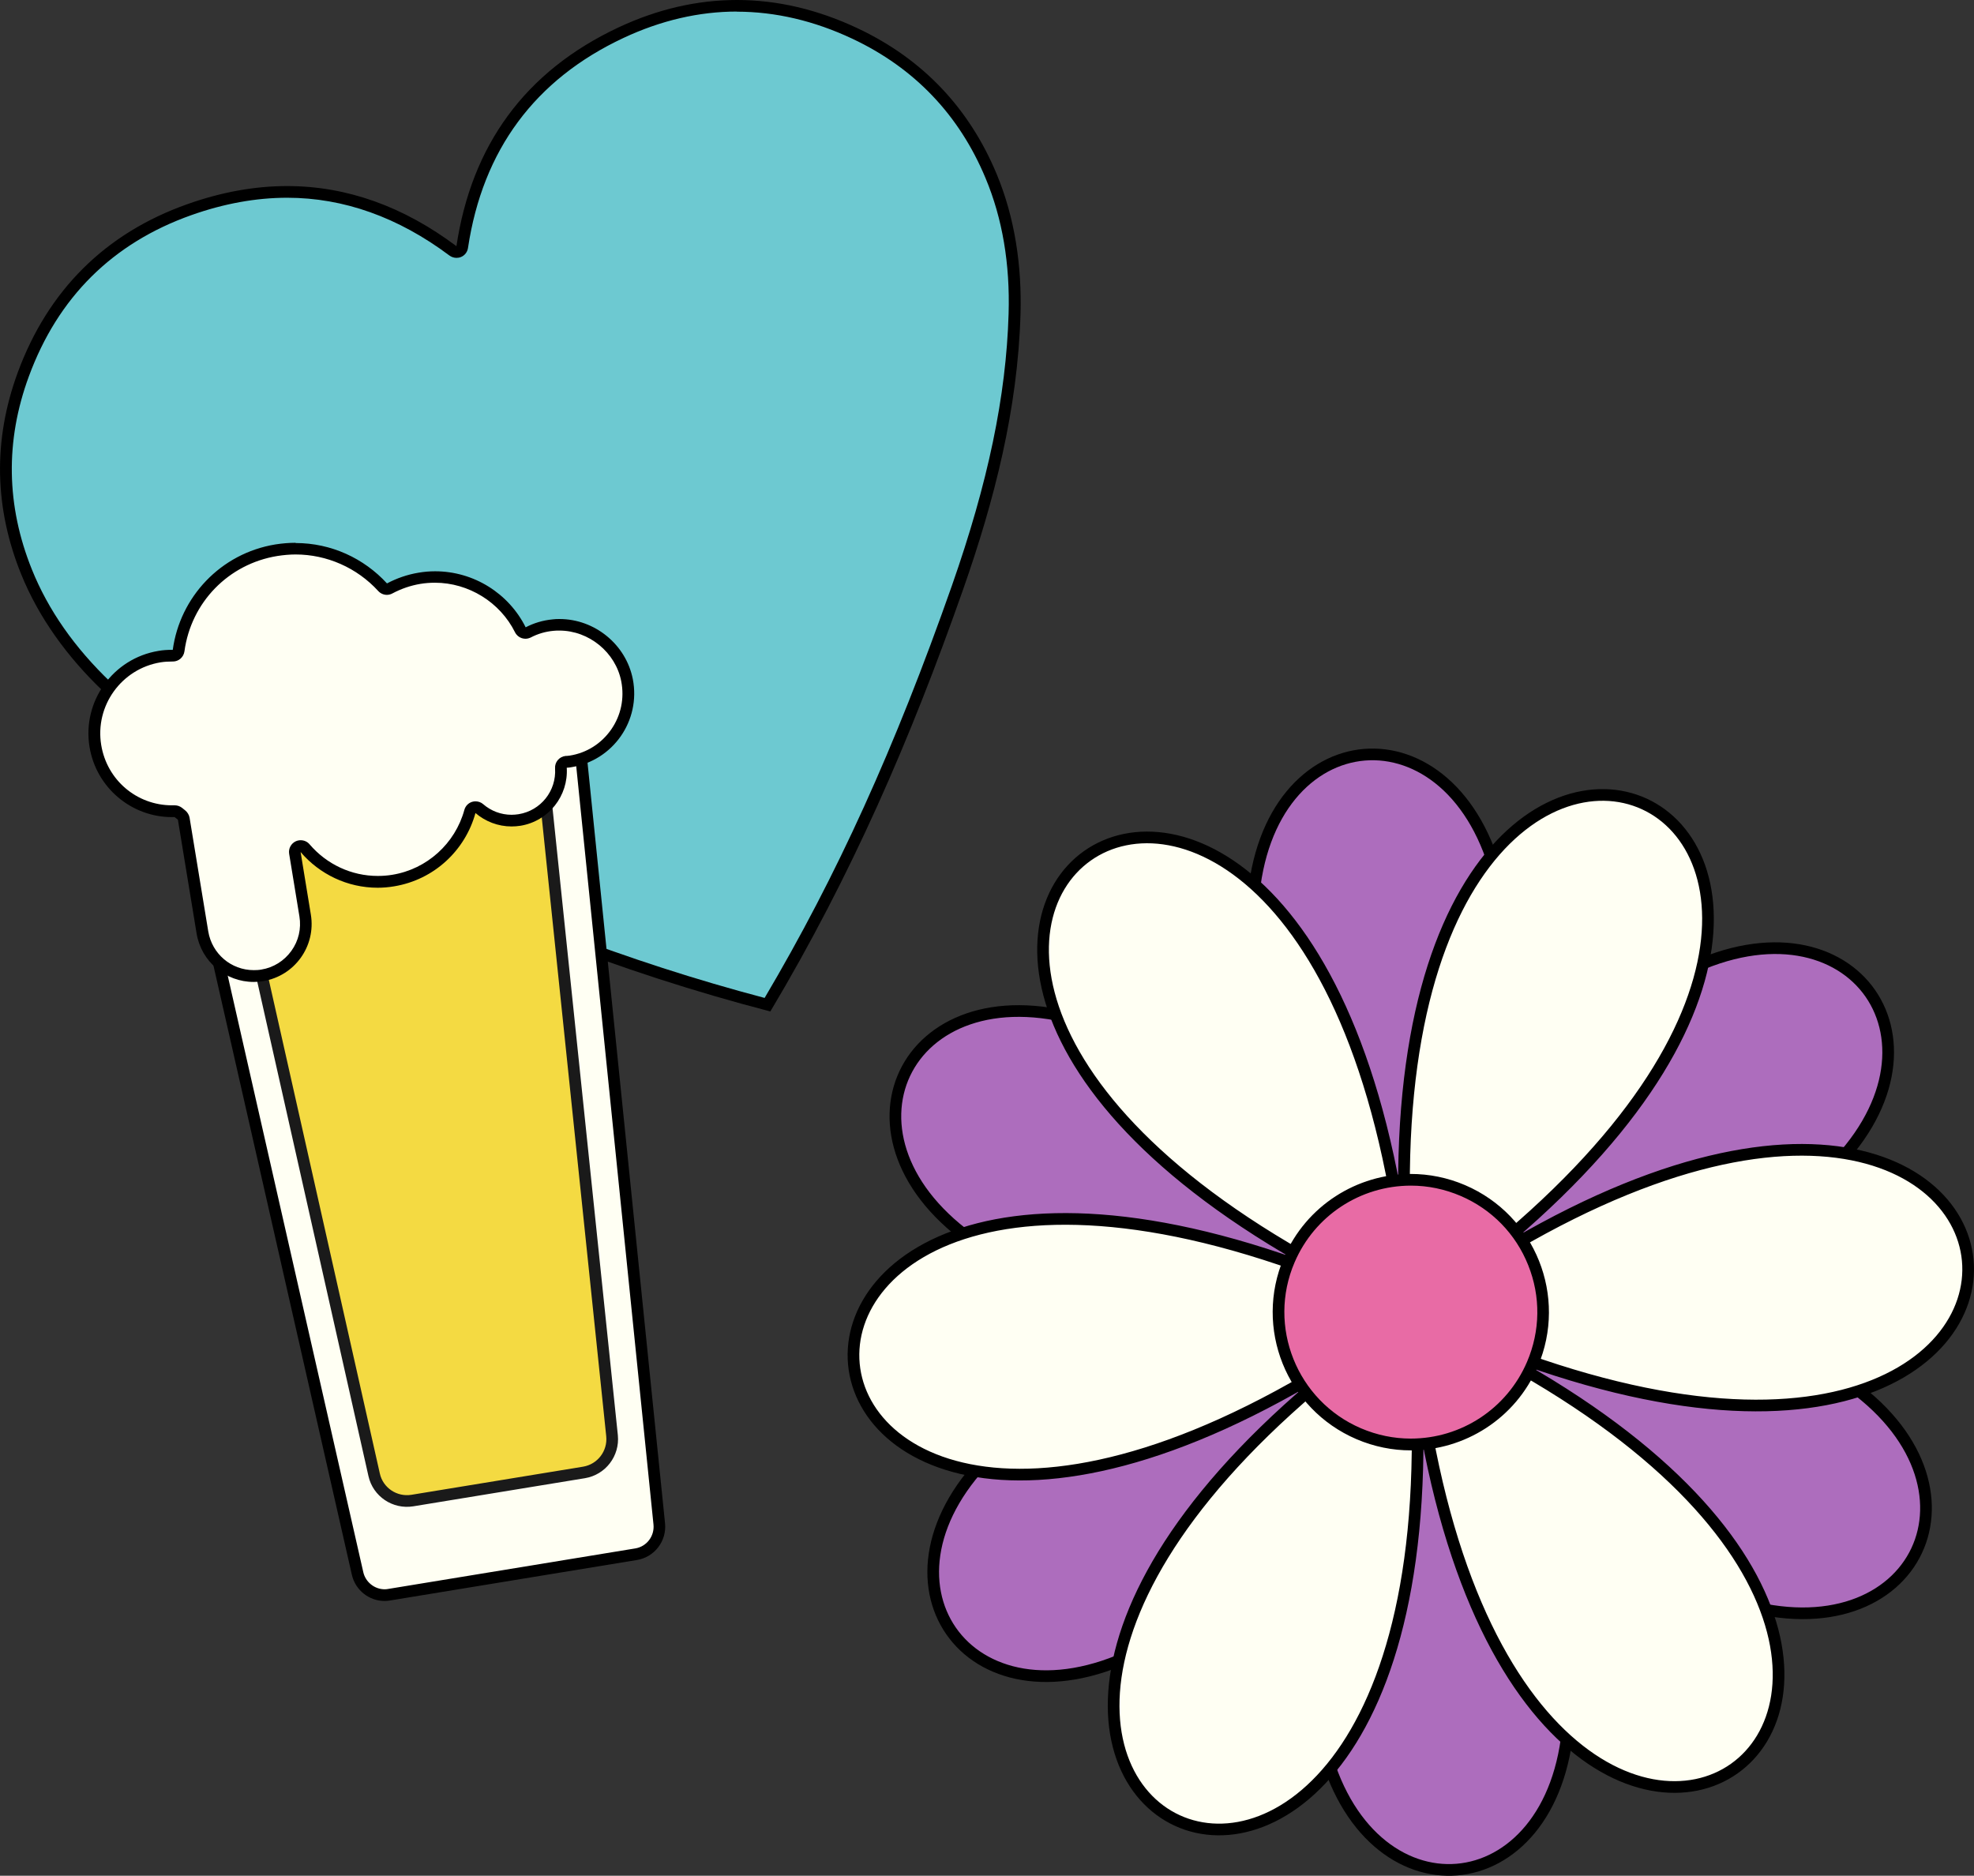 <?xml version="1.0" encoding="UTF-8"?>
<svg id="Layer_2" data-name="Layer 2" xmlns="http://www.w3.org/2000/svg" viewBox="0 0 169.1 160.69">
  <rect x="0" y="0" width="169.1" height="160.69" fill="#333333" stroke="none"/>
  <defs>
    <style>
      .cls-1, .cls-2 {
        fill: #fffff3;
      }

      .cls-3 {
        fill: #ad6dbd;
      }

      .cls-3, .cls-2 {
        stroke: #000;
        stroke-linecap: round;
        stroke-linejoin: round;
      }

      .cls-4 {
        fill: #f4da42;
        stroke: #1a1a1a;
        stroke-miterlimit: 10;
      }

      .cls-5 {
        fill: #e86ba5;
      }

      .cls-6 {
        fill: #6dc9d1;
      }
    </style>
  </defs>
  <g id="Layer_1-2" data-name="Layer 1">
    <g>
      <g>
        <path class="cls-6" d="M65.74,86.08c-11.93-3.13-23.26-7.46-36.67-14.01-8.47-4.14-14.8-8.35-19.94-13.26-3.14-3-5.45-6.31-6.87-9.83C.01,43.39-.08,37.71,1.99,32.09c2.55-6.93,7.33-11.68,14.23-14.12,2.85-1.01,5.66-1.52,8.38-1.52,4.96,0,9.73,1.7,14.2,5.05.09.07.19.1.3.1.06,0,.13-.01.19-.04.16-.07.28-.21.3-.39,1.29-8.56,5.86-14.74,13.6-18.37,3.27-1.53,6.6-2.3,9.93-2.3s6.78.8,10.12,2.37c5.42,2.55,9.35,6.66,11.66,12.21,1.46,3.51,2.14,7.49,2.01,11.83-.21,7.1-1.77,14.55-4.89,23.44-4.95,14.08-9.98,25.12-16.28,35.73Z"/>
        <path d="M63.12,1c3.3,0,6.63.78,9.9,2.32,5.31,2.5,9.15,6.52,11.41,11.95,1.44,3.44,2.1,7.35,1.97,11.62-.21,7.05-1.76,14.45-4.86,23.29-4.89,13.91-9.85,24.84-16.04,35.31-11.76-3.11-22.97-7.41-36.21-13.88-8.42-4.11-14.72-8.3-19.81-13.17-3.09-2.95-5.36-6.2-6.75-9.66-2.2-5.46-2.29-11.02-.26-16.53,2.49-6.78,7.18-11.43,13.92-13.82,2.79-.99,5.55-1.49,8.21-1.49,4.84,0,9.52,1.67,13.9,4.95.18.13.39.2.6.2.13,0,.26-.02.38-.07.33-.13.56-.43.61-.78,1.26-8.39,5.74-14.44,13.32-17.99,3.2-1.5,6.47-2.26,9.72-2.26M63.12,0c-3.39,0-6.79.78-10.14,2.35-8.04,3.77-12.59,10.14-13.88,18.74-4.52-3.39-9.37-5.15-14.5-5.15-2.77,0-5.62.51-8.55,1.55-7.04,2.49-11.94,7.39-14.53,14.42-2.16,5.88-1.97,11.66.28,17.25,1.54,3.81,4.02,7.17,6.99,10.01,5.9,5.64,12.79,9.79,20.07,13.34,12.2,5.96,24,10.73,37.13,14.14,6.95-11.65,12.01-23.33,16.51-36.14,2.68-7.64,4.68-15.43,4.92-23.59.12-4.11-.47-8.24-2.05-12.03-2.32-5.55-6.24-9.8-11.91-12.47-3.42-1.61-6.88-2.42-10.33-2.42h0Z"/>
      </g>
      <g>
        <path class="cls-3" d="M120.21,111.49c-41.2-59.39-72.51,6.99-.48,1.01-72.04,5.98-30.2,66.29.64.92-30.84,65.38,42.31,59.3,1.11-.09,41.2,59.39,72.51-6.99.48-1.01,72.04-5.98,30.2-66.29-.64-.92,30.84-65.38-42.31-59.3-1.11.09Z"/>
        <path class="cls-2" d="M120.75,111.3c-6.71-71.97-66.6-29.53-.91.65-65.68-30.17-58.87,42.91.1,1.11-58.97,41.8,7.73,72.44,1.02.47,6.71,71.97,66.6,29.53.91-.65,65.68,30.17,58.87-42.91-.1-1.11,58.97-41.8-7.73-72.44-1.02-.47Z"/>
        <g>
          <path class="cls-5" d="M120.85,123.75c-1.53,0-3.03-.31-4.46-.92-5.75-2.46-8.42-9.14-5.96-14.88,1.79-4.18,5.88-6.88,10.42-6.88,1.53,0,3.03.31,4.46.92,5.74,2.46,8.42,9.14,5.96,14.88-1.79,4.18-5.88,6.88-10.42,6.88Z"/>
          <path d="M120.86,101.57h0c1.47,0,2.9.3,4.26.88,2.66,1.14,4.72,3.25,5.79,5.93,1.08,2.69,1.04,5.63-.1,8.29-1.71,3.99-5.62,6.57-9.96,6.57-1.47,0-2.9-.3-4.26-.88-5.49-2.35-8.05-8.73-5.69-14.22,1.71-3.99,5.62-6.57,9.97-6.57M120.86,100.57c-4.59,0-8.96,2.69-10.88,7.18-2.57,6.01.21,12.96,6.22,15.54,1.52.65,3.1.96,4.65.96,4.59,0,8.96-2.69,10.88-7.18,2.57-6.01-.21-12.96-6.22-15.54-1.52-.65-3.1-.96-4.65-.96h0Z"/>
        </g>
      </g>
      <g>
        <g>
          <g>
            <path class="cls-1" d="M32.95,136.65c-1.1,0-2.07-.78-2.32-1.86L13.53,59.51l35.12-5.76,7.83,76.8c.13,1.25-.74,2.39-1.98,2.59l-21.16,3.47c-.13.02-.26.03-.39.03h0Z"/>
            <path d="M48.21,54.33l7.77,76.27c.1.99-.58,1.89-1.56,2.05l-21.16,3.47c-.1.02-.2.03-.31.03-.87,0-1.64-.62-1.83-1.47L14.13,59.92l34.07-5.59M49.09,53.17l-36.17,5.93,17.22,75.8c.3,1.33,1.48,2.25,2.8,2.25.15,0,.31-.01.47-.04l21.16-3.47c1.5-.25,2.55-1.62,2.4-3.14l-7.88-77.33h0Z"/>
          </g>
          <path class="cls-4" d="M45.63,57.71l-27.98,4.59,14.4,64.04c.33,1.49,1.77,2.45,3.27,2.21l14.71-2.41c1.5-.25,2.55-1.62,2.4-3.14l-6.8-65.28Z"/>
        </g>
        <g>
          <path class="cls-1" d="M21.73,83.6c-2.19,0-4.04-1.57-4.39-3.74l-1.6-9.74c-.02-.12-.08-.23-.18-.31l-.28-.22c-.09-.07-.2-.11-.31-.11,0,0-.23,0-.23,0-3.28,0-6.04-2.35-6.57-5.59-.29-1.76.12-3.52,1.16-4.97,1.04-1.45,2.58-2.4,4.33-2.69.33-.05.69-.08,1.07-.08.25,0,.53-.18.56-.43.6-4.42,3.97-7.88,8.37-8.6.54-.09,1.1-.13,1.64-.13,2.82,0,5.53,1.2,7.45,3.29.1.11.23.16.37.16.08,0,.16-.02.24-.06.8-.43,1.66-.72,2.55-.87.44-.07.89-.11,1.33-.11,3.07,0,5.94,1.78,7.31,4.53.06.12.16.21.29.25.05.02.1.03.16.03.08,0,.16-.02.23-.05.67-.35,1.39-.56,2.13-.63.18-.02.36-.03.55-.03,2.77,0,5.26,2.04,5.79,4.75.31,1.58-.02,3.18-.94,4.5-.92,1.32-2.3,2.19-3.88,2.45-.1.02-.21.03-.31.04-.27.02-.55.27-.53.54.14,2.18-1.38,4.09-3.54,4.44-.23.04-.46.06-.69.06h0c-1.01,0-1.99-.37-2.76-1.03-.09-.08-.21-.12-.33-.12-.05,0-.1,0-.15.02-.16.05-.29.18-.34.35-.84,3.08-3.42,5.41-6.57,5.92-.44.07-.89.11-1.33.11-2.39,0-4.66-1.05-6.22-2.88-.1-.11-.24-.18-.38-.18-.07,0-.14.01-.21.05-.2.09-.32.31-.28.54l.88,5.37c.19,1.17-.08,2.35-.78,3.32-.69.97-1.72,1.61-2.9,1.8-.25.04-.49.06-.73.06Z"/>
          <path d="M25.32,47.5c2.68,0,5.26,1.14,7.08,3.13.19.21.46.33.74.33.16,0,.32-.04.47-.12.75-.4,1.56-.68,2.4-.82.41-.07.84-.1,1.25-.1,2.88,0,5.58,1.67,6.86,4.25.12.24.33.42.58.5.1.03.21.05.31.05.16,0,.31-.04.46-.11.61-.32,1.27-.51,1.95-.57.17-.02.33-.02.5-.02,2.54,0,4.82,1.87,5.3,4.35.28,1.45-.02,2.91-.86,4.12-.84,1.21-2.1,2.01-3.55,2.24-.09.01-.18.02-.27.03h-.09c-.54.06-.94.53-.9,1.07.12,1.92-1.22,3.61-3.12,3.92-.2.03-.41.05-.61.05-.89,0-1.75-.32-2.43-.91-.18-.16-.42-.24-.65-.24-.1,0-.2.01-.29.04-.33.1-.58.36-.67.69-.79,2.89-3.21,5.08-6.17,5.56-.41.07-.83.1-1.25.1-2.25,0-4.37-.99-5.84-2.71-.19-.23-.48-.35-.76-.35-.14,0-.29.03-.42.09-.41.19-.64.63-.57,1.07l.88,5.37c.17,1.04-.07,2.09-.69,2.95s-1.53,1.43-2.57,1.6c-.21.04-.43.05-.65.05-1.94,0-3.58-1.4-3.9-3.32l-1.6-9.74c-.04-.24-.19-.48-.38-.63l-.26-.21c-.18-.14-.4-.22-.63-.22-.01,0-.02,0-.03,0-.07,0-.13,0-.2,0-3.03,0-5.58-2.17-6.07-5.17-.55-3.35,1.73-6.53,5.09-7.08.31-.05.63-.07.99-.07h.06s0,0,0,0c.5,0,.92-.37.99-.87.57-4.2,3.77-7.49,7.96-8.17.52-.08,1.04-.13,1.56-.13h0M25.32,46.5c-.57,0-1.15.05-1.73.14-4.71.77-8.18,4.53-8.79,9.03-.02,0-.04,0-.07,0-.38,0-.77.02-1.15.09-3.9.64-6.55,4.32-5.91,8.23.58,3.51,3.61,6.01,7.06,6.01.08,0,.15,0,.23,0,.1.08.18.14.28.22l1.6,9.74c.4,2.43,2.5,4.16,4.89,4.16.27,0,.54-.02.81-.07,2.7-.44,4.53-2.99,4.09-5.69l-.88-5.37c1.62,1.9,4.01,3.06,6.6,3.06.47,0,.94-.04,1.41-.12,3.46-.57,6.1-3.11,6.97-6.28.84.72,1.93,1.15,3.09,1.15.25,0,.51-.02.77-.06,2.42-.4,4.11-2.57,3.96-4.97.14-.01.28-.02.42-.05,3.55-.58,5.93-3.98,5.24-7.54-.59-2.99-3.28-5.15-6.28-5.15-.2,0-.39,0-.59.03-.84.08-1.62.32-2.31.68-1.45-2.91-4.45-4.8-7.76-4.8-.47,0-.94.04-1.41.12-.97.16-1.88.48-2.71.92-1.97-2.15-4.78-3.46-7.82-3.46h0Z"/>
        </g>
      </g>
    </g>
  </g>
</svg>